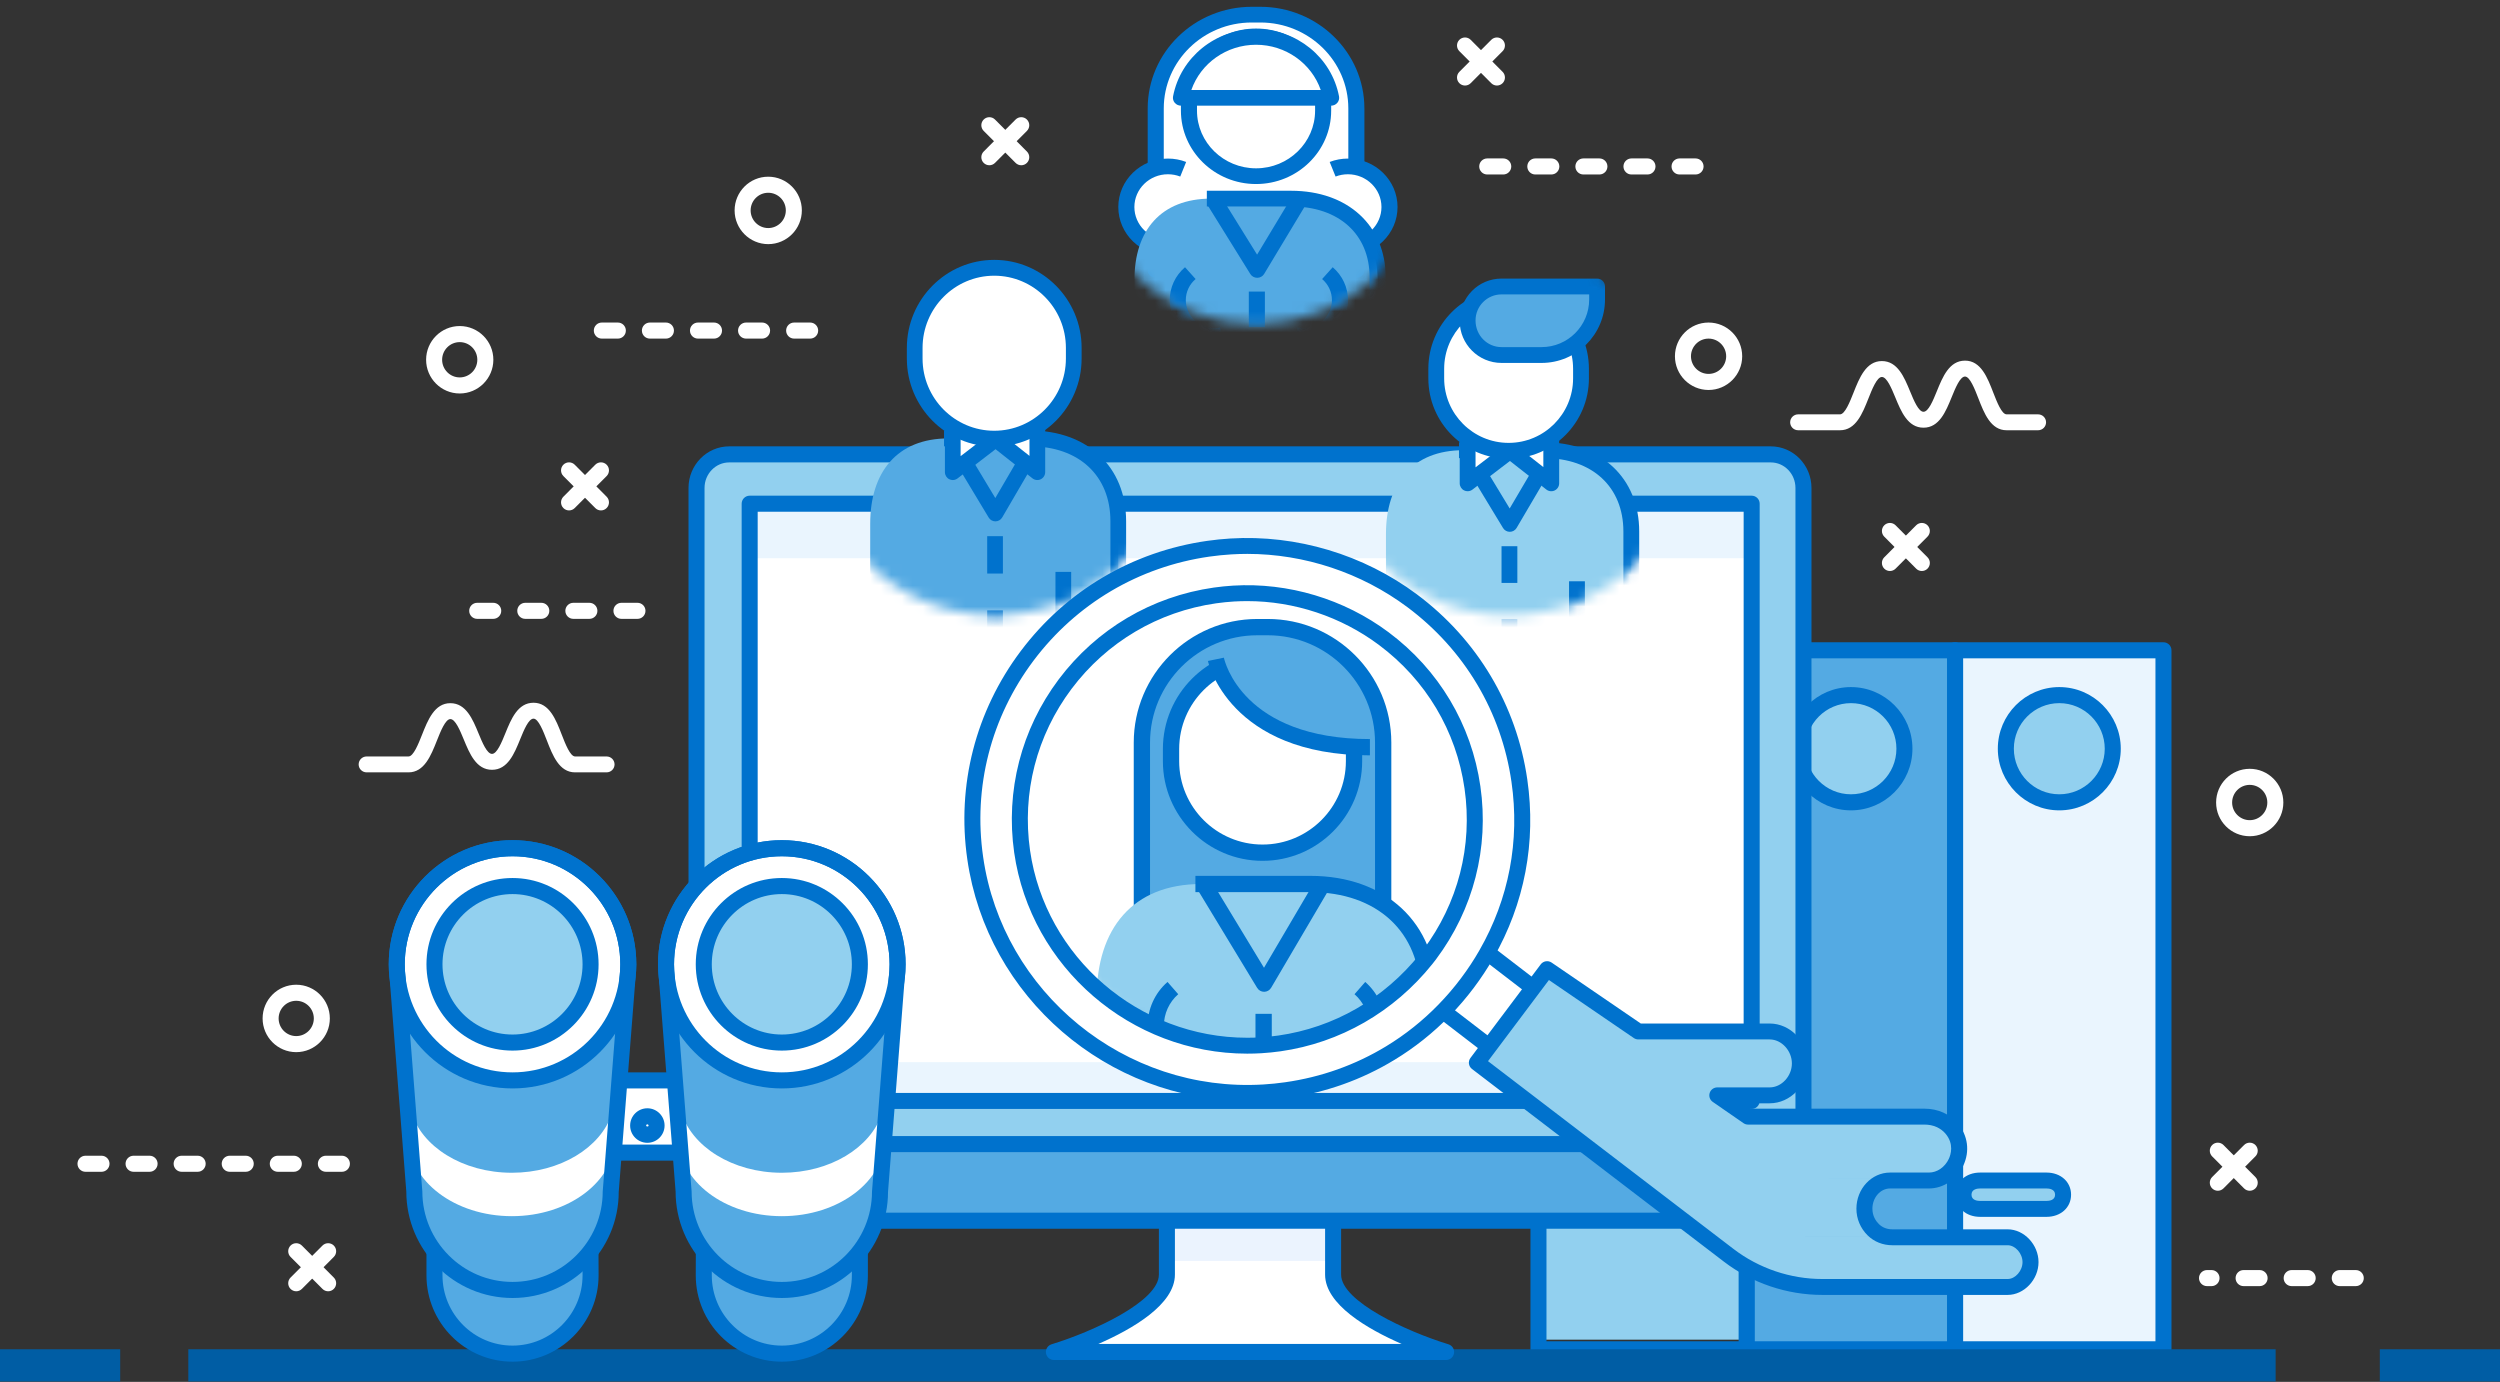 <?xml version="1.0" encoding="UTF-8"?>
<svg width="237px" height="131px" viewBox="0 0 237 131" version="1.1" xmlns="http://www.w3.org/2000/svg" xmlns:xlink="http://www.w3.org/1999/xlink">
    <rect x="0" y="0" width="237" height="131" fill="#333333" stroke="none"/>
    <!-- Generator: Sketch 49.2 (51160) - http://www.bohemiancoding.com/sketch -->
    <title>icon</title>
    <desc>Created with Sketch.</desc>
    <defs>
        <path d="M6.358,6.419 C-2.11,14.885 -2.11,28.612 6.358,37.08 C14.824,45.547 28.552,45.547 37.019,37.08 C45.486,28.612 45.486,14.885 37.019,6.419 C32.786,2.185 27.238,0.068 21.688,0.068 C16.14,0.068 10.591,2.185 6.358,6.419 Z" id="path-1"></path>
        <path d="M6.358,6.419 C-2.11,14.885 -2.11,28.612 6.358,37.08 C14.824,45.547 28.552,45.547 37.019,37.08 C45.486,28.612 45.486,14.885 37.019,6.419 C32.786,2.185 27.238,0.068 21.688,0.068 C16.14,0.068 10.591,2.185 6.358,6.419 Z" id="path-3"></path>
        <path d="M6.358,6.419 C-2.11,14.885 -2.11,28.612 6.358,37.08 C14.824,45.547 28.552,45.547 37.019,37.08 C45.486,28.612 45.486,14.885 37.019,6.419 C32.786,2.185 27.238,0.068 21.688,0.068 C16.14,0.068 10.591,2.185 6.358,6.419 Z" id="path-5"></path>
        <path d="M6.358,6.419 C-2.11,14.885 -2.11,28.612 6.358,37.08 C14.824,45.547 28.552,45.547 37.019,37.08 C45.486,28.612 45.486,14.885 37.019,6.419 C32.786,2.185 27.238,0.068 21.688,0.068 C16.14,0.068 10.591,2.185 6.358,6.419 Z" id="path-7"></path>
        <path d="M6.358,6.419 C-2.11,14.885 -2.11,28.612 6.358,37.08 C14.824,45.547 28.552,45.547 37.019,37.08 C45.486,28.612 45.486,14.885 37.019,6.419 C32.786,2.185 27.238,0.068 21.688,0.068 C16.14,0.068 10.591,2.185 6.358,6.419 Z" id="path-9"></path>
        <path d="M6.358,6.419 C-2.11,14.885 -2.11,28.612 6.358,37.08 C14.824,45.547 28.552,45.547 37.019,37.08 C45.486,28.612 45.486,14.885 37.019,6.419 C32.786,2.185 27.238,0.068 21.688,0.068 C16.14,0.068 10.591,2.185 6.358,6.419 Z" id="path-11"></path>
        <path d="M4.834,5.229 C-1.375,11.292 -1.375,21.122 4.832,27.187 C11.041,33.25 21.106,33.25 27.314,27.187 C33.522,21.122 33.522,11.292 27.314,5.229 C24.21,2.197 20.142,0.681 16.074,0.681 C12.005,0.681 7.937,2.197 4.834,5.229 Z" id="path-13"></path>
        <path d="M4.834,5.229 C-1.375,11.292 -1.375,21.122 4.832,27.187 C11.041,33.25 21.106,33.25 27.314,27.187 C33.522,21.122 33.522,11.292 27.314,5.229 C24.21,2.197 20.142,0.681 16.074,0.681 C12.005,0.681 7.937,2.197 4.834,5.229 Z" id="path-15"></path>
        <path d="M4.834,5.229 C-1.375,11.292 -1.375,21.122 4.832,27.187 C11.041,33.25 21.106,33.25 27.314,27.187 C33.522,21.122 33.522,11.292 27.314,5.229 C24.21,2.197 20.142,0.681 16.074,0.681 C12.005,0.681 7.937,2.197 4.834,5.229" id="path-17"></path>
        <path d="M4.834,5.229 C-1.375,11.292 -1.375,21.122 4.832,27.187 C11.041,33.25 21.106,33.25 27.314,27.187 C33.522,21.122 33.522,11.292 27.314,5.229 C24.21,2.197 20.142,0.681 16.074,0.681 C12.005,0.681 7.937,2.197 4.834,5.229" id="path-19"></path>
        <path d="M4.834,5.229 C-1.375,11.292 -1.375,21.122 4.832,27.187 C11.041,33.25 21.106,33.25 27.314,27.187 C33.522,21.122 33.522,11.292 27.314,5.229 C24.21,2.197 20.142,0.681 16.074,0.681 C12.005,0.681 7.937,2.197 4.834,5.229" id="path-21"></path>
        <path d="M4.834,5.229 C-1.375,11.292 -1.375,21.122 4.832,27.187 C11.041,33.25 21.106,33.25 27.314,27.187 C33.522,21.122 33.522,11.292 27.314,5.229 C24.21,2.197 20.142,0.681 16.074,0.681 C12.005,0.681 7.937,2.197 4.834,5.229" id="path-23"></path>
        <path d="M4.834,5.229 C-1.375,11.292 -1.375,21.122 4.832,27.187 C11.041,33.25 21.106,33.25 27.314,27.187 C33.522,21.122 33.522,11.292 27.314,5.229 C24.21,2.197 20.142,0.681 16.074,0.681 C12.005,0.681 7.937,2.197 4.834,5.229 Z" id="path-25"></path>
        <path d="M4.834,5.229 C-1.375,11.292 -1.375,21.122 4.832,27.187 C11.041,33.25 21.106,33.25 27.314,27.187 C33.522,21.122 33.522,11.292 27.314,5.229 C24.21,2.197 20.142,0.681 16.074,0.681 C12.005,0.681 7.937,2.197 4.834,5.229 Z" id="path-27"></path>
        <path d="M4.834,5.229 C-1.375,11.292 -1.375,21.122 4.832,27.187 C11.041,33.25 21.106,33.25 27.314,27.187 C33.522,21.122 33.522,11.292 27.314,5.229 C24.21,2.197 20.142,0.681 16.074,0.681 C12.005,0.681 7.937,2.197 4.834,5.229 Z" id="path-29"></path>
        <path d="M4.834,5.229 C-1.375,11.292 -1.375,21.122 4.832,27.187 C11.041,33.25 21.106,33.25 27.314,27.187 C33.522,21.122 33.522,11.292 27.314,5.229 C24.21,2.197 20.142,0.681 16.074,0.681 C12.005,0.681 7.937,2.197 4.834,5.229 Z" id="path-31"></path>
        <path d="M5.11,5.795 C-1.595,12.55 -1.597,23.5 5.11,30.253 C11.817,37.008 22.689,37.008 29.396,30.253 C36.102,23.5 36.102,12.55 29.396,5.795 C26.043,2.418 21.648,0.729 17.253,0.729 C12.858,0.729 8.463,2.418 5.11,5.795 Z" id="path-33"></path>
        <path d="M5.11,5.795 C-1.595,12.55 -1.597,23.5 5.11,30.253 C11.817,37.008 22.689,37.008 29.396,30.253 C36.102,23.5 36.102,12.55 29.396,5.795 C26.043,2.418 21.648,0.729 17.253,0.729 C12.858,0.729 8.463,2.418 5.11,5.795 Z" id="path-35"></path>
        <path d="M5.11,5.795 C-1.595,12.55 -1.597,23.5 5.11,30.253 C11.817,37.008 22.689,37.008 29.396,30.253 C36.102,23.5 36.102,12.55 29.396,5.795 C26.043,2.418 21.648,0.729 17.253,0.729 C12.858,0.729 8.463,2.418 5.11,5.795 Z" id="path-37"></path>
        <path d="M5.11,5.795 C-1.595,12.55 -1.597,23.5 5.11,30.253 C11.817,37.008 22.689,37.008 29.396,30.253 C36.102,23.5 36.102,12.55 29.396,5.795 C26.043,2.418 21.648,0.729 17.253,0.729 C12.858,0.729 8.463,2.418 5.11,5.795 Z" id="path-39"></path>
        <path d="M5.788,5.795 C-0.965,12.55 -0.966,23.5 5.788,30.253 C12.543,37.008 23.493,37.008 30.247,30.253 C37.002,23.5 37.002,12.55 30.247,5.795 C26.87,2.418 22.444,0.729 18.018,0.729 C13.591,0.729 9.165,2.418 5.788,5.795 Z" id="path-41"></path>
        <path d="M5.788,5.795 C-0.965,12.55 -0.966,23.5 5.788,30.253 C12.543,37.008 23.493,37.008 30.247,30.253 C37.002,23.5 37.002,12.55 30.247,5.795 C26.87,2.418 22.444,0.729 18.018,0.729 C13.591,0.729 9.165,2.418 5.788,5.795 Z" id="path-43"></path>
        <path d="M5.788,5.795 C-0.965,12.55 -0.966,23.5 5.788,30.253 C12.543,37.008 23.493,37.008 30.247,30.253 C37.002,23.5 37.002,12.55 30.247,5.795 C26.87,2.418 22.444,0.729 18.018,0.729 C13.591,0.729 9.165,2.418 5.788,5.795 Z" id="path-45"></path>
        <path d="M5.788,5.795 C-0.965,12.55 -0.966,23.5 5.788,30.253 C12.543,37.008 23.493,37.008 30.247,30.253 C37.002,23.5 37.002,12.55 30.247,5.795 C26.87,2.418 22.444,0.729 18.018,0.729 C13.591,0.729 9.165,2.418 5.788,5.795 Z" id="path-47"></path>
    </defs>
    <g id="Dashboard" stroke="none" stroke-width="1" fill="none" fill-rule="evenodd">
        <g id="Education" transform="translate(-1422, -162)">
            <g transform="translate(240, 140)" id="Body">
                <g>
                    <g id="Head">
                        <g id="icon" transform="translate(1182, 21)">
                            <polygon id="Fill-1" fill="#92D0EF" points="146 128 166 128 166 62 146 62"></polygon>
                            <g id="Group-72" transform="translate(0, 4)">
                                <path d="M146.606,124.151 L164.837,124.151 L164.837,59.41 L146.606,59.41 L146.606,124.151 Z M165.596,125.675 L145.846,125.675 C145.426,125.675 145.087,125.333 145.087,124.913 L145.087,58.648 C145.087,58.228 145.426,57.887 145.846,57.887 L165.596,57.887 C166.016,57.887 166.356,58.228 166.356,58.648 L166.356,124.913 C166.356,125.333 166.016,125.675 165.596,125.675 Z" id="Fill-2" fill="#0072CD"></path>
                                <path d="M160.789,67.979 C160.789,70.785 158.52,73.06 155.721,73.06 C152.923,73.06 150.653,70.785 150.653,67.979 C150.653,65.172 152.923,62.897 155.721,62.897 C158.52,62.897 160.789,65.172 160.789,67.979" id="Fill-4" fill="#54AAE3"></path>
                                <path d="M155.721,63.658 C153.345,63.658 151.413,65.596 151.413,67.979 C151.413,70.36 153.345,72.299 155.721,72.299 C158.097,72.299 160.03,70.36 160.03,67.979 C160.03,65.596 158.097,63.658 155.721,63.658 M155.721,73.822 C152.508,73.822 149.893,71.2 149.893,67.979 C149.893,64.756 152.508,62.135 155.721,62.135 C158.934,62.135 161.549,64.756 161.549,67.979 C161.549,71.2 158.934,73.822 155.721,73.822" id="Fill-5" fill="#0072CD"></path>
                                <polygon id="Fill-6" fill="#54AAE3" points="165.596 124.913 185.346 124.913 185.346 58.648 165.596 58.648"></polygon>
                                <path d="M166.356,124.151 L184.587,124.151 L184.587,59.41 L166.356,59.41 L166.356,124.151 Z M185.346,125.675 L165.596,125.675 C165.176,125.675 164.837,125.333 164.837,124.913 L164.837,58.648 C164.837,58.228 165.176,57.887 165.596,57.887 L185.346,57.887 C185.766,57.887 186.106,58.228 186.106,58.648 L186.106,124.913 C186.106,125.333 185.766,125.675 185.346,125.675 Z" id="Fill-7" fill="#0072CD"></path>
                                <path d="M180.539,67.979 C180.539,70.785 178.27,73.06 175.471,73.06 C172.673,73.06 170.403,70.785 170.403,67.979 C170.403,65.172 172.673,62.897 175.471,62.897 C178.27,62.897 180.539,65.172 180.539,67.979" id="Fill-8" fill="#92D0EF"></path>
                                <path d="M175.471,63.658 C173.095,63.658 171.163,65.596 171.163,67.979 C171.163,70.36 173.095,72.299 175.471,72.299 C177.847,72.299 179.78,70.36 179.78,67.979 C179.78,65.596 177.847,63.658 175.471,63.658 M175.471,73.822 C172.258,73.822 169.643,71.2 169.643,67.979 C169.643,64.756 172.258,62.135 175.471,62.135 C178.684,62.135 181.299,64.756 181.299,67.979 C181.299,71.2 178.684,73.822 175.471,73.822" id="Fill-9" fill="#0072CD"></path>
                                <polygon id="Fill-10" fill="#EAF5FE" points="185.346 124.913 205.096 124.913 205.096 58.648 185.346 58.648"></polygon>
                                <path d="M186.106,124.151 L204.337,124.151 L204.337,59.41 L186.106,59.41 L186.106,124.151 Z M205.096,125.675 L185.346,125.675 C184.926,125.675 184.587,125.333 184.587,124.913 L184.587,58.648 C184.587,58.228 184.926,57.887 185.346,57.887 L205.096,57.887 C205.516,57.887 205.856,58.228 205.856,58.648 L205.856,124.913 C205.856,125.333 205.516,125.675 205.096,125.675 Z" id="Fill-11" fill="#0072CD"></path>
                                <path d="M200.289,67.979 C200.289,70.785 198.02,73.06 195.221,73.06 C192.423,73.06 190.153,70.785 190.153,67.979 C190.153,65.172 192.423,62.897 195.221,62.897 C198.02,62.897 200.289,65.172 200.289,67.979" id="Fill-12" fill="#92D0EF"></path>
                                <path d="M195.221,63.658 C192.845,63.658 190.913,65.596 190.913,67.979 C190.913,70.36 192.845,72.299 195.221,72.299 C197.597,72.299 199.53,70.36 199.53,67.979 C199.53,65.596 197.597,63.658 195.221,63.658 M195.221,73.822 C192.008,73.822 189.393,71.2 189.393,67.979 C189.393,64.756 192.008,62.135 195.221,62.135 C198.434,62.135 201.049,64.756 201.049,67.979 C201.049,71.2 198.434,73.822 195.221,73.822" id="Fill-13" fill="#0072CD"></path>
                                <polygon id="Fill-14" fill="#005DA4" points="0 127.96 11.394 127.96 11.394 124.913 0 124.913"></polygon>
                                <polygon id="Fill-15" fill="#005DA4" points="225.606 127.96 237 127.96 237 124.913 225.606 124.913"></polygon>
                                <polygon id="Fill-16" fill="#005DA4" points="17.851 127.96 215.731 127.96 215.731 124.913 17.851 124.913"></polygon>
                                <path d="M161.972,29.1 C161.052,29.1 160.304,29.85 160.304,30.773 C160.304,31.695 161.052,32.446 161.972,32.446 C162.892,32.446 163.641,31.695 163.641,30.773 C163.641,29.85 162.892,29.1 161.972,29.1 M161.972,33.97 C160.214,33.97 158.784,32.535 158.784,30.773 C158.784,29.01 160.214,27.577 161.972,27.577 C163.729,27.577 165.16,29.01 165.16,30.773 C165.16,32.535 163.729,33.97 161.972,33.97" id="Fill-17" fill="#FFFFFF"></path>
                                <path d="M213.274,71.406 C212.354,71.406 211.606,72.156 211.606,73.079 C211.606,74.001 212.354,74.752 213.274,74.752 C214.194,74.752 214.942,74.001 214.942,73.079 C214.942,72.156 214.194,71.406 213.274,71.406 M213.274,76.275 C211.516,76.275 210.087,74.841 210.087,73.079 C210.087,71.316 211.516,69.883 213.274,69.883 C215.032,69.883 216.461,71.316 216.461,73.079 C216.461,74.841 215.032,76.275 213.274,76.275" id="Fill-18" fill="#FFFFFF"></path>
                                <path d="M28.082,91.875 C27.162,91.875 26.414,92.625 26.414,93.548 C26.414,94.47 27.162,95.221 28.082,95.221 C29.002,95.221 29.75,94.47 29.75,93.548 C29.75,92.625 29.002,91.875 28.082,91.875 M28.082,96.744 C26.324,96.744 24.895,95.31 24.895,93.548 C24.895,91.785 26.324,90.352 28.082,90.352 C29.839,90.352 31.269,91.785 31.269,93.548 C31.269,95.31 29.839,96.744 28.082,96.744" id="Fill-19" fill="#FFFFFF"></path>
                                <path d="M72.828,15.274 C71.908,15.274 71.16,16.024 71.16,16.947 C71.16,17.869 71.908,18.62 72.828,18.62 C73.748,18.62 74.496,17.869 74.496,16.947 C74.496,16.024 73.748,15.274 72.828,15.274 M72.828,20.144 C71.071,20.144 69.641,18.709 69.641,16.947 C69.641,15.184 71.071,13.751 72.828,13.751 C74.585,13.751 76.015,15.184 76.015,16.947 C76.015,18.709 74.585,20.144 72.828,20.144" id="Fill-20" fill="#FFFFFF"></path>
                                <path d="M43.582,29.433 C42.662,29.433 41.914,30.183 41.914,31.105 C41.914,32.028 42.662,32.779 43.582,32.779 C44.502,32.779 45.25,32.028 45.25,31.105 C45.25,30.183 44.502,29.433 43.582,29.433 M43.582,34.302 C41.825,34.302 40.395,32.868 40.395,31.105 C40.395,29.343 41.825,27.909 43.582,27.909 C45.34,27.909 46.77,29.343 46.77,31.105 C46.77,32.868 45.34,34.302 43.582,34.302" id="Fill-21" fill="#FFFFFF"></path>
                                <path d="M9.623,108.086 L8.104,108.086 C7.685,108.086 7.345,107.744 7.345,107.324 C7.345,106.904 7.685,106.562 8.104,106.562 L9.623,106.562 C10.043,106.562 10.383,106.904 10.383,107.324 C10.383,107.744 10.043,108.086 9.623,108.086 M14.181,108.086 L12.662,108.086 C12.243,108.086 11.902,107.744 11.902,107.324 C11.902,106.904 12.243,106.562 12.662,106.562 L14.181,106.562 C14.6,106.562 14.941,106.904 14.941,107.324 C14.941,107.744 14.6,108.086 14.181,108.086 M18.739,108.086 L17.22,108.086 C16.8,108.086 16.46,107.744 16.46,107.324 C16.46,106.904 16.8,106.562 17.22,106.562 L18.739,106.562 C19.158,106.562 19.498,106.904 19.498,107.324 C19.498,107.744 19.158,108.086 18.739,108.086 M23.297,108.086 L21.777,108.086 C21.358,108.086 21.018,107.744 21.018,107.324 C21.018,106.904 21.358,106.562 21.777,106.562 L23.297,106.562 C23.716,106.562 24.056,106.904 24.056,107.324 C24.056,107.744 23.716,108.086 23.297,108.086 M27.854,108.086 L26.335,108.086 C25.916,108.086 25.575,107.744 25.575,107.324 C25.575,106.904 25.916,106.562 26.335,106.562 L27.854,106.562 C28.274,106.562 28.614,106.904 28.614,107.324 C28.614,107.744 28.274,108.086 27.854,108.086 M32.412,108.086 L30.893,108.086 C30.473,108.086 30.133,107.744 30.133,107.324 C30.133,106.904 30.473,106.562 30.893,106.562 L32.412,106.562 C32.832,106.562 33.172,106.904 33.172,107.324 C33.172,107.744 32.832,108.086 32.412,108.086" id="Fill-22" fill="#FFFFFF"></path>
                                <path d="M46.759,55.668 L45.239,55.668 C44.819,55.668 44.48,55.327 44.48,54.907 C44.48,54.486 44.819,54.145 45.239,54.145 L46.759,54.145 C47.179,54.145 47.518,54.486 47.518,54.907 C47.518,55.327 47.179,55.668 46.759,55.668 M51.316,55.668 L49.797,55.668 C49.377,55.668 49.037,55.327 49.037,54.907 C49.037,54.486 49.377,54.145 49.797,54.145 L51.316,54.145 C51.736,54.145 52.076,54.486 52.076,54.907 C52.076,55.327 51.736,55.668 51.316,55.668 M55.874,55.668 L54.355,55.668 C53.935,55.668 53.595,55.327 53.595,54.907 C53.595,54.486 53.935,54.145 54.355,54.145 L55.874,54.145 C56.294,54.145 56.634,54.486 56.634,54.907 C56.634,55.327 56.294,55.668 55.874,55.668 M60.432,55.668 L58.912,55.668 C58.492,55.668 58.153,55.327 58.153,54.907 C58.153,54.486 58.492,54.145 58.912,54.145 L60.432,54.145 C60.852,54.145 61.191,54.486 61.191,54.907 C61.191,55.327 60.852,55.668 60.432,55.668" id="Fill-23" fill="#FFFFFF"></path>
                                <path d="M58.573,29.1 L57.053,29.1 C56.633,29.1 56.294,28.759 56.294,28.339 C56.294,27.918 56.633,27.577 57.053,27.577 L58.573,27.577 C58.993,27.577 59.332,27.918 59.332,28.339 C59.332,28.759 58.993,29.1 58.573,29.1 M63.13,29.1 L61.611,29.1 C61.191,29.1 60.852,28.759 60.852,28.339 C60.852,27.918 61.191,27.577 61.611,27.577 L63.13,27.577 C63.55,27.577 63.89,27.918 63.89,28.339 C63.89,28.759 63.55,29.1 63.13,29.1 M67.688,29.1 L66.169,29.1 C65.749,29.1 65.409,28.759 65.409,28.339 C65.409,27.918 65.749,27.577 66.169,27.577 L67.688,27.577 C68.108,27.577 68.448,27.918 68.448,28.339 C68.448,28.759 68.108,29.1 67.688,29.1 M72.246,29.1 L70.727,29.1 C70.307,29.1 69.967,28.759 69.967,28.339 C69.967,27.918 70.307,27.577 70.727,27.577 L72.246,27.577 C72.666,27.577 73.005,27.918 73.005,28.339 C73.005,28.759 72.666,29.1 72.246,29.1 M76.803,29.1 L75.284,29.1 C74.864,29.1 74.525,28.759 74.525,28.339 C74.525,27.918 74.864,27.577 75.284,27.577 L76.803,27.577 C77.224,27.577 77.563,27.918 77.563,28.339 C77.563,28.759 77.224,29.1 76.803,29.1" id="Fill-24" fill="#FFFFFF"></path>
                                <path d="M142.509,13.542 L140.989,13.542 C140.569,13.542 140.23,13.201 140.23,12.78 C140.23,12.36 140.569,12.019 140.989,12.019 L142.509,12.019 C142.929,12.019 143.268,12.36 143.268,12.78 C143.268,13.201 142.929,13.542 142.509,13.542 M147.066,13.542 L145.547,13.542 C145.127,13.542 144.788,13.201 144.788,12.78 C144.788,12.36 145.127,12.019 145.547,12.019 L147.066,12.019 C147.486,12.019 147.826,12.36 147.826,12.78 C147.826,13.201 147.486,13.542 147.066,13.542 M151.624,13.542 L150.105,13.542 C149.685,13.542 149.345,13.201 149.345,12.78 C149.345,12.36 149.685,12.019 150.105,12.019 L151.624,12.019 C152.044,12.019 152.384,12.36 152.384,12.78 C152.384,13.201 152.044,13.542 151.624,13.542 M156.182,13.542 L154.663,13.542 C154.242,13.542 153.903,13.201 153.903,12.78 C153.903,12.36 154.242,12.019 154.663,12.019 L156.182,12.019 C156.602,12.019 156.941,12.36 156.941,12.78 C156.941,13.201 156.602,13.542 156.182,13.542 M160.739,13.542 L159.22,13.542 C158.8,13.542 158.461,13.201 158.461,12.78 C158.461,12.36 158.8,12.019 159.22,12.019 L160.739,12.019 C161.16,12.019 161.499,12.36 161.499,12.78 C161.499,13.201 161.16,13.542 160.739,13.542" id="Fill-25" fill="#FFFFFF"></path>
                                <path d="M209.654,118.925 L209.224,118.925 C208.805,118.925 208.464,118.584 208.464,118.164 C208.464,117.743 208.805,117.402 209.224,117.402 L209.654,117.402 C210.074,117.402 210.413,117.743 210.413,118.164 C210.413,118.584 210.074,118.925 209.654,118.925 M214.212,118.925 L212.692,118.925 C212.272,118.925 211.933,118.584 211.933,118.164 C211.933,117.743 212.272,117.402 212.692,117.402 L214.212,117.402 C214.632,117.402 214.971,117.743 214.971,118.164 C214.971,118.584 214.632,118.925 214.212,118.925 M218.769,118.925 L217.25,118.925 C216.83,118.925 216.49,118.584 216.49,118.164 C216.49,117.743 216.83,117.402 217.25,117.402 L218.769,117.402 C219.189,117.402 219.529,117.743 219.529,118.164 C219.529,118.584 219.189,118.925 218.769,118.925 M223.327,118.925 L221.808,118.925 C221.388,118.925 221.048,118.584 221.048,118.164 C221.048,117.743 221.388,117.402 221.808,117.402 L223.327,117.402 C223.747,117.402 224.087,117.743 224.087,118.164 C224.087,118.584 223.747,118.925 223.327,118.925" id="Fill-26" fill="#FFFFFF"></path>
                                <path d="M31.108,119.413 C30.913,119.413 30.719,119.338 30.571,119.189 L27.545,116.156 C27.248,115.859 27.248,115.376 27.545,115.079 C27.841,114.782 28.322,114.782 28.619,115.079 L31.645,118.112 C31.942,118.409 31.942,118.892 31.645,119.189 C31.497,119.338 31.302,119.413 31.108,119.413" id="Fill-27" fill="#FFFFFF"></path>
                                <path d="M28.082,119.413 C27.888,119.413 27.693,119.338 27.545,119.189 C27.248,118.892 27.248,118.409 27.545,118.112 L30.57,115.079 C30.868,114.782 31.348,114.782 31.645,115.079 C31.942,115.376 31.942,115.859 31.645,116.156 L28.619,119.189 C28.471,119.338 28.276,119.413 28.082,119.413" id="Fill-28" fill="#FFFFFF"></path>
                                <path d="M96.815,12.666 C96.621,12.666 96.426,12.591 96.278,12.442 L93.253,9.41 C92.956,9.112 92.956,8.63 93.253,8.333 C93.55,8.035 94.031,8.035 94.328,8.333 L97.352,11.365 C97.649,11.663 97.649,12.145 97.352,12.442 C97.204,12.591 97.01,12.666 96.815,12.666" id="Fill-29" fill="#FFFFFF"></path>
                                <path d="M93.79,12.666 C93.596,12.666 93.401,12.591 93.253,12.442 C92.956,12.145 92.956,11.663 93.253,11.365 L96.278,8.333 C96.575,8.035 97.056,8.035 97.352,8.333 C97.649,8.63 97.649,9.112 97.352,9.41 L94.327,12.442 C94.179,12.591 93.985,12.666 93.79,12.666" id="Fill-30" fill="#FFFFFF"></path>
                                <path d="M141.909,5.109 C141.715,5.109 141.52,5.035 141.372,4.886 L138.347,1.852 C138.05,1.555 138.05,1.072 138.347,0.775 C138.644,0.478 139.125,0.478 139.422,0.775 L142.446,3.809 C142.743,4.107 142.743,4.589 142.446,4.886 C142.298,5.035 142.104,5.109 141.909,5.109" id="Fill-31" fill="#FFFFFF"></path>
                                <path d="M138.884,5.109 C138.69,5.109 138.495,5.035 138.347,4.886 C138.05,4.589 138.05,4.107 138.347,3.809 L141.372,0.775 C141.669,0.478 142.15,0.478 142.446,0.775 C142.743,1.072 142.743,1.555 142.446,1.852 L139.421,4.886 C139.273,5.035 139.079,5.109 138.884,5.109" id="Fill-32" fill="#FFFFFF"></path>
                                <path d="M182.19,51.131 C181.995,51.131 181.801,51.057 181.653,50.908 L178.628,47.875 C178.331,47.577 178.331,47.095 178.628,46.798 C178.924,46.5 179.405,46.5 179.702,46.798 L182.727,49.831 C183.024,50.129 183.024,50.61 182.727,50.908 C182.579,51.057 182.384,51.131 182.19,51.131" id="Fill-33" fill="#FFFFFF"></path>
                                <path d="M179.165,51.131 C178.97,51.131 178.776,51.057 178.628,50.908 C178.331,50.61 178.331,50.129 178.628,49.831 L181.652,46.798 C181.949,46.5 182.43,46.5 182.726,46.798 C183.023,47.095 183.023,47.577 182.726,47.875 L179.702,50.908 C179.554,51.057 179.359,51.131 179.165,51.131" id="Fill-34" fill="#FFFFFF"></path>
                                <path d="M213.274,109.883 C213.079,109.883 212.885,109.808 212.737,109.66 L209.711,106.626 C209.415,106.328 209.415,105.846 209.711,105.549 C210.008,105.251 210.489,105.251 210.786,105.549 L213.811,108.583 C214.108,108.88 214.108,109.363 213.811,109.66 C213.663,109.808 213.468,109.883 213.274,109.883" id="Fill-35" fill="#FFFFFF"></path>
                                <path d="M210.249,109.883 C210.054,109.883 209.86,109.808 209.712,109.66 C209.415,109.363 209.415,108.88 209.712,108.583 L212.737,105.549 C213.034,105.251 213.514,105.251 213.811,105.549 C214.108,105.846 214.108,106.328 213.811,106.626 L210.786,109.66 C210.638,109.808 210.443,109.883 210.249,109.883" id="Fill-36" fill="#FFFFFF"></path>
                                <path d="M56.971,45.388 C56.777,45.388 56.582,45.313 56.434,45.164 L53.409,42.131 C53.112,41.834 53.112,41.351 53.409,41.054 C53.706,40.757 54.186,40.757 54.483,41.054 L57.508,44.087 C57.805,44.385 57.805,44.867 57.508,45.164 C57.36,45.313 57.166,45.388 56.971,45.388" id="Fill-37" fill="#FFFFFF"></path>
                                <path d="M53.946,45.388 C53.752,45.388 53.557,45.313 53.409,45.164 C53.112,44.867 53.112,44.385 53.409,44.087 L56.434,41.054 C56.731,40.757 57.212,40.757 57.508,41.054 C57.805,41.351 57.805,41.834 57.508,42.131 L54.483,45.164 C54.335,45.313 54.14,45.388 53.946,45.388" id="Fill-38" fill="#FFFFFF"></path>
                                <path d="M126.378,117.833 L126.378,107.904 L118.5,107.904 L110.622,107.904 L110.622,117.833 C110.622,121.886 99.909,125.167 99.909,125.167 L118.5,125.167 L137.091,125.167 C137.091,125.167 126.378,121.886 126.378,117.833" id="Fill-39" fill="#FFFFFF"></path>
                                <polygon id="Fill-40" fill="#EBF3FE" points="110.622 116.535 126.378 116.535 126.378 108.952 110.622 108.952"></polygon>
                                <path d="M104.123,124.405 L132.877,124.405 C129.623,122.984 125.619,120.659 125.619,117.833 L125.619,108.666 L111.382,108.666 L111.382,117.833 C111.382,120.659 107.376,122.984 104.123,124.405 M137.09,125.928 L99.909,125.928 C99.533,125.928 99.214,125.653 99.158,125.279 C99.103,124.906 99.328,124.549 99.688,124.439 C103.622,123.233 109.863,120.373 109.863,117.833 L109.863,107.904 C109.863,107.484 110.202,107.143 110.622,107.143 L126.378,107.143 C126.798,107.143 127.138,107.484 127.138,107.904 L127.138,117.833 C127.138,120.373 133.379,123.233 137.312,124.439 C137.672,124.549 137.898,124.906 137.842,125.279 C137.786,125.653 137.466,125.928 137.09,125.928" id="Fill-41" fill="#0072CD"></path>
                                <path d="M167.869,40.075 L69.131,40.075 C67.419,40.075 66.031,41.5 66.031,43.257 L66.031,106.082 L170.969,106.082 L170.969,43.257 C170.969,41.5 169.581,40.075 167.869,40.075" id="Fill-42" fill="#92D0EF"></path>
                                <path d="M66.79,105.32 L170.209,105.32 L170.209,43.257 C170.209,41.922 169.16,40.837 167.869,40.837 L69.131,40.837 C67.84,40.837 66.79,41.922 66.79,43.257 L66.79,105.32 Z M170.969,106.844 L66.031,106.844 C65.611,106.844 65.271,106.502 65.271,106.082 L65.271,43.257 C65.271,41.082 67.002,39.314 69.131,39.314 L167.869,39.314 C169.997,39.314 171.728,41.082 171.728,43.257 L171.728,106.082 C171.728,106.502 171.389,106.844 170.969,106.844 Z" id="Fill-43" fill="#0072CD"></path>
                                <polygon id="Fill-44" fill="#FFFFFF" points="71.069 101.368 166.057 101.368 166.057 44.752 71.069 44.752"></polygon>
                                <path d="M66.031,105.462 L66.031,109.54 C66.031,111.296 67.419,112.72 69.131,112.72 L167.869,112.72 C169.581,112.72 170.969,111.296 170.969,109.54 L170.969,105.462 L66.031,105.462 Z" id="Fill-45" fill="#54AAE3"></path>
                                <path d="M66.79,106.223 L66.79,109.54 C66.79,110.873 67.84,111.959 69.131,111.959 L167.869,111.959 C169.16,111.959 170.209,110.873 170.209,109.54 L170.209,106.223 L66.79,106.223 Z M167.869,113.482 L69.131,113.482 C67.002,113.482 65.271,111.713 65.271,109.54 L65.271,105.462 C65.271,105.041 65.611,104.7 66.031,104.7 L170.969,104.7 C171.389,104.7 171.728,105.041 171.728,105.462 L171.728,109.54 C171.728,111.713 169.997,113.482 167.869,113.482 Z" id="Fill-46" fill="#0072CD"></path>
                                <polygon id="Fill-47" fill="#EAF5FE" points="71.07 49.92 166.078 49.92 166.078 44.752 71.07 44.752"></polygon>
                                <polygon id="Fill-48" fill="#EAF5FE" points="71.07 101.368 166.078 101.368 166.078 97.693 71.07 97.693"></polygon>
                                <path d="M71.828,100.607 L165.298,100.607 L165.298,45.514 L71.828,45.514 L71.828,100.607 Z M166.057,102.13 L71.069,102.13 C70.65,102.13 70.309,101.789 70.309,101.368 L70.309,44.752 C70.309,44.332 70.65,43.991 71.069,43.991 L166.057,43.991 C166.477,43.991 166.817,44.332 166.817,44.752 L166.817,101.368 C166.817,101.789 166.477,102.13 166.057,102.13 Z" id="Fill-49" fill="#0072CD"></path>
                                <polygon id="Fill-50" fill="#FFFFFF" points="56.971 106.633 66.087 106.633 66.087 99.778 56.971 99.778"></polygon>
                                <path d="M66.725,115.673 C66.721,117.066 66.718,117.842 66.718,117.906 C66.718,122.004 70.03,125.324 74.117,125.324 C78.203,125.324 81.516,122.004 81.516,117.906 L81.516,115.618 L66.725,115.673 Z" id="Fill-51" fill="#54AAE3"></path>
                                <path d="M85.092,88.417 C85.092,82.339 80.178,77.412 74.117,77.412 C68.054,77.412 63.141,82.339 63.141,88.417 L63.135,88.417 L63.144,88.563 C63.149,88.959 63.175,89.35 63.222,89.735 C63.222,89.735 64.807,109.872 64.807,109.954 C64.807,115.11 68.975,119.288 74.117,119.288 C79.258,119.288 83.426,115.11 83.426,109.954 C83.426,109.88 85,89.822 85,89.822 C85.058,89.361 85.092,88.893 85.092,88.417" id="Fill-52" fill="#54AAE3"></path>
                                <path d="M55.979,115.673 L41.188,115.618 L41.188,117.906 C41.188,122.004 44.502,125.324 48.588,125.324 C52.673,125.324 55.987,122.004 55.987,117.906 C55.987,117.842 55.983,117.066 55.979,115.673" id="Fill-53" fill="#54AAE3"></path>
                                <path d="M37.612,88.417 C37.612,82.339 42.526,77.412 48.588,77.412 C54.649,77.412 59.563,82.339 59.563,88.417 L59.569,88.417 L59.56,88.563 C59.554,88.959 59.528,89.35 59.482,89.735 C59.482,89.735 57.897,109.872 57.897,109.954 C57.897,115.11 53.729,119.288 48.588,119.288 C43.447,119.288 39.278,115.11 39.278,109.954 C39.278,109.88 37.704,89.822 37.704,89.822 C37.645,89.361 37.612,88.893 37.612,88.417" id="Fill-54" fill="#54AAE3"></path>
                                <path d="M74.117,126.086 C69.618,126.086 65.958,122.416 65.958,117.906 L65.965,115.67 L67.484,115.675 L67.478,117.906 C67.478,121.576 70.456,124.563 74.117,124.563 C77.777,124.563 80.756,121.576 80.756,117.906 L80.756,115.618 L82.275,115.618 L82.275,117.906 C82.275,122.416 78.615,126.086 74.117,126.086" id="Fill-55" fill="#0072CD"></path>
                                <path d="M83.9,102.584 L83.9,104.874 C83.9,108.971 79.518,112.293 74.117,112.293 C68.716,112.293 64.334,108.971 64.334,104.874 C64.334,104.807 64.339,103.745 64.343,102.354 L64.567,102.359 C65.526,105.687 69.44,108.177 74.117,108.177 C78.689,108.177 82.532,105.797 83.6,102.579 L83.9,102.584 Z" id="Fill-56" fill="#FFFFFF"></path>
                                <path d="M58.309,102.584 L58.309,104.874 C58.309,108.971 53.927,112.293 48.526,112.293 C43.125,112.293 38.743,108.971 38.743,104.874 C38.743,104.807 38.748,103.745 38.753,102.354 L38.977,102.359 C39.935,105.687 43.849,108.177 48.526,108.177 C53.098,108.177 56.941,105.797 58.009,102.579 L58.309,102.584 Z" id="Fill-57" fill="#FFFFFF"></path>
                                <path d="M85.092,88.417 C85.092,94.494 80.178,99.422 74.117,99.422 C68.054,99.422 63.141,94.494 63.141,88.417 C63.141,82.339 68.054,77.412 74.117,77.412 C80.178,77.412 85.092,82.339 85.092,88.417" id="Fill-58" fill="#FFFFFF"></path>
                                <path d="M74.117,95.613 C70.159,95.613 66.939,92.386 66.939,88.417 C66.939,84.449 70.159,81.22 74.117,81.22 C78.074,81.22 81.294,84.449 81.294,88.417 C81.294,92.386 78.074,95.613 74.117,95.613" id="Fill-59" fill="#92D0EF"></path>
                                <path d="M63.899,88.462 L63.903,88.512 C63.909,88.918 63.933,89.285 63.976,89.645 C65.566,109.842 65.566,109.915 65.566,109.954 C65.566,114.681 69.402,118.527 74.117,118.527 C78.831,118.527 82.666,114.681 82.666,109.954 C82.666,109.915 82.666,109.85 84.242,89.762 C84.303,89.277 84.332,88.838 84.332,88.417 C84.332,82.769 79.749,78.174 74.117,78.174 C68.483,78.174 63.9,82.769 63.9,88.417 C63.9,88.432 63.9,88.447 63.899,88.462 M74.117,120.05 C68.564,120.05 64.047,115.521 64.047,109.954 C64.029,109.687 63.003,96.647 62.464,89.795 C62.418,89.413 62.39,88.991 62.385,88.573 L62.377,88.467 C62.374,88.417 62.375,88.368 62.382,88.319 C62.434,81.876 67.679,76.65 74.117,76.65 C80.588,76.65 85.851,81.929 85.851,88.417 C85.851,88.902 85.818,89.407 85.753,89.918 C85.221,96.708 84.203,109.697 84.184,109.997 C84.185,115.521 79.669,120.05 74.117,120.05" id="Fill-60" fill="#0072CD"></path>
                                <path d="M48.587,126.086 C44.089,126.086 40.429,122.416 40.429,117.906 L40.429,115.618 L41.948,115.618 L41.948,117.906 C41.948,121.576 44.927,124.563 48.587,124.563 C52.249,124.563 55.227,121.576 55.227,117.906 L55.219,115.675 L56.738,115.67 L56.746,117.906 C56.746,122.416 53.086,126.086 48.587,126.086" id="Fill-61" fill="#0072CD"></path>
                                <path d="M37.612,88.417 C37.612,94.494 42.526,99.422 48.588,99.422 C54.649,99.422 59.563,94.494 59.563,88.417 C59.563,82.339 54.649,77.412 48.588,77.412 C42.526,77.412 37.612,82.339 37.612,88.417" id="Fill-62" fill="#FFFFFF"></path>
                                <path d="M48.588,95.613 C44.63,95.613 41.41,92.386 41.41,88.417 C41.41,84.449 44.63,81.22 48.588,81.22 C52.545,81.22 55.765,84.449 55.765,88.417 C55.765,92.386 52.545,95.613 48.588,95.613" id="Fill-63" fill="#92D0EF"></path>
                                <path d="M74.117,78.173 C68.483,78.173 63.901,82.768 63.901,88.417 C63.901,94.065 68.483,98.661 74.117,98.661 C79.749,98.661 84.332,94.065 84.332,88.417 C84.332,82.768 79.749,78.173 74.117,78.173 M74.117,100.184 C67.645,100.184 62.381,94.906 62.381,88.417 C62.381,81.929 67.645,76.65 74.117,76.65 C80.587,76.65 85.851,81.929 85.851,88.417 C85.851,94.906 80.587,100.184 74.117,100.184" id="Fill-64" fill="#0072CD"></path>
                                <path d="M74.117,81.759 C70.455,81.759 67.477,84.746 67.477,88.417 C67.477,92.088 70.455,95.074 74.117,95.074 C77.777,95.074 80.756,92.088 80.756,88.417 C80.756,84.746 77.777,81.759 74.117,81.759 M74.117,96.597 C69.617,96.597 65.958,92.928 65.958,88.417 C65.958,83.906 69.617,80.236 74.117,80.236 C78.615,80.236 82.275,83.906 82.275,88.417 C82.275,92.928 78.615,96.597 74.117,96.597" id="Fill-65" fill="#0072CD"></path>
                                <path d="M48.587,81.759 C44.927,81.759 41.948,84.746 41.948,88.417 C41.948,92.088 44.927,95.074 48.587,95.074 C52.249,95.074 55.227,92.088 55.227,88.417 C55.227,84.746 52.249,81.759 48.587,81.759 M48.587,96.597 C44.089,96.597 40.429,92.928 40.429,88.417 C40.429,83.906 44.089,80.236 48.587,80.236 C53.086,80.236 56.746,83.906 56.746,88.417 C56.746,92.928 53.086,96.597 48.587,96.597" id="Fill-66" fill="#0072CD"></path>
                                <path d="M48.588,78.173 C42.955,78.173 38.372,82.768 38.372,88.417 C38.372,94.065 42.955,98.661 48.588,98.661 C54.22,98.661 58.803,94.065 58.803,88.417 C58.803,82.768 54.22,78.173 48.588,78.173 M48.588,100.184 C42.117,100.184 36.853,94.906 36.853,88.417 C36.853,81.929 42.117,76.65 48.588,76.65 C55.059,76.65 60.322,81.929 60.322,88.417 C60.322,94.906 55.059,100.184 48.588,100.184" id="Fill-67" fill="#0072CD"></path>
                                <path d="M48.588,78.173 C42.955,78.173 38.372,82.768 38.372,88.417 C38.372,88.837 38.401,89.278 38.458,89.725 C40.038,109.85 40.038,109.915 40.038,109.955 C40.038,114.681 43.874,118.526 48.588,118.526 C53.302,118.526 57.137,114.681 57.137,109.955 C57.137,109.915 57.137,109.843 58.725,89.675 C58.771,89.288 58.796,88.92 58.8,88.552 L58.805,88.469 C58.804,88.452 58.803,88.434 58.803,88.417 C58.803,82.768 54.22,78.173 48.588,78.173 M48.588,120.05 C43.036,120.05 38.518,115.521 38.518,109.955 C38.501,109.697 37.482,96.708 36.947,89.882 C36.885,89.406 36.853,88.901 36.853,88.417 C36.853,81.929 42.117,76.65 48.588,76.65 C55.027,76.65 60.272,81.877 60.322,88.322 C60.329,88.369 60.33,88.416 60.327,88.463 L60.318,88.61 C60.313,88.995 60.285,89.416 60.237,89.825 C59.7,96.647 58.675,109.686 58.655,109.996 C58.657,115.521 54.14,120.05 48.588,120.05" id="Fill-68" fill="#0072CD"></path>
                                <polygon id="Fill-69" fill="#0072CD" points="58.72 100.184 64.018 100.184 64.018 98.661 58.72 98.661"></polygon>
                                <polygon id="Fill-70" fill="#0072CD" points="58.404 107.029 64.334 107.029 64.334 105.506 58.404 105.506"></polygon>
                                <path d="M61.369,103.588 C61.307,103.588 61.256,103.639 61.256,103.701 C61.256,103.827 61.483,103.827 61.483,103.701 C61.483,103.639 61.432,103.588 61.369,103.588 M61.369,105.339 C60.468,105.339 59.737,104.604 59.737,103.701 C59.737,102.799 60.468,102.065 61.369,102.065 C62.27,102.065 63.002,102.799 63.002,103.701 C63.002,104.604 62.27,105.339 61.369,105.339" id="Fill-71" fill="#0072CD"></path>
                            </g>
                            <g id="Group-98" transform="translate(98, 58)">
                                <g id="Group-75">
                                    <mask id="mask-2" fill="white">
                                        <use xlink:href="#path-1"></use>
                                    </mask>
                                    <g id="Clip-74"></g>
                                    <path d="M33.125,41.534 L10.251,41.534 L10.251,13.398 C10.251,7.353 15.153,2.451 21.198,2.451 L22.178,2.451 C28.224,2.451 33.125,7.353 33.125,13.398 L33.125,41.534 Z" id="Fill-73" fill="#54AAE3" mask="url(#mask-2)"></path>
                                </g>
                                <g id="Group-78">
                                    <mask id="mask-4" fill="white">
                                        <use xlink:href="#path-3"></use>
                                    </mask>
                                    <g id="Clip-77"></g>
                                    <path d="M11.023,40.762 L32.353,40.762 L32.353,13.398 C32.353,7.788 27.789,3.223 22.178,3.223 L21.198,3.223 C15.588,3.223 11.023,7.788 11.023,13.398 L11.023,40.762 Z M33.125,42.306 L10.251,42.306 C9.825,42.306 9.479,41.96 9.479,41.534 L9.479,13.398 C9.479,6.936 14.736,1.679 21.198,1.679 L22.178,1.679 C28.64,1.679 33.897,6.936 33.897,13.398 L33.897,41.534 C33.897,41.96 33.552,42.306 33.125,42.306 Z" id="Fill-76" fill="#0072CD" mask="url(#mask-4)"></path>
                                </g>
                                <g id="Group-81">
                                    <mask id="mask-6" fill="white">
                                        <use xlink:href="#path-5"></use>
                                    </mask>
                                    <g id="Clip-80"></g>
                                    <path d="M37.411,52.104 L37.411,37.553 C37.411,31.042 32.818,26.805 26.305,26.805 L15.885,26.805 C9.372,26.805 5.966,31.042 5.966,37.553 L5.966,52.104 L37.411,52.104 Z" id="Fill-79" fill="#92D0EF" mask="url(#mask-6)"></path>
                                </g>
                                <g id="Group-84">
                                    <mask id="mask-8" fill="white">
                                        <use xlink:href="#path-7"></use>
                                    </mask>
                                    <g id="Clip-83"></g>
                                    <path d="M38.183,52.092 L36.639,52.092 L36.639,37.217 C36.639,31.361 32.551,27.576 26.223,27.576 L15.325,27.576 L15.325,26.032 L26.223,26.032 C33.377,26.032 38.183,30.528 38.183,37.217 L38.183,52.092 Z" id="Fill-82" fill="#0072CD" mask="url(#mask-8)"></path>
                                </g>
                                <g id="Group-87">
                                    <mask id="mask-10" fill="white">
                                        <use xlink:href="#path-9"></use>
                                    </mask>
                                    <g id="Clip-86"></g>
                                    <path d="M21.838,37.023 C21.568,37.023 21.318,36.881 21.178,36.65 L15.658,27.547 L16.979,26.747 L21.827,34.745 L26.6,26.627 L27.932,27.41 L22.503,36.642 C22.366,36.876 22.114,37.02 21.843,37.023 L21.838,37.023 Z" id="Fill-85" fill="#0072CD" mask="url(#mask-10)"></path>
                                </g>
                                <mask id="mask-12" fill="white">
                                    <use xlink:href="#path-11"></use>
                                </mask>
                                <g id="Clip-89"></g>
                                <polygon id="Fill-88" fill="#0072CD" mask="url(#mask-12)" points="21.02 43.815 22.564 43.815 22.564 39.111 21.02 39.111"></polygon>
                                <polygon id="Fill-90" fill="#0072CD" mask="url(#mask-12)" points="21.02 52.104 22.564 52.104 22.564 48.449 21.02 48.449"></polygon>
                                <polygon id="Fill-91" fill="#0072CD" mask="url(#mask-12)" points="29.675 52.104 31.218 52.104 31.218 43.605 29.675 43.605"></polygon>
                                <path d="M30.362,14.004 C30.362,9.213 26.479,5.331 21.689,5.331 C16.898,5.331 13.014,9.214 13.014,14.005 L13.014,15.161 C13.014,19.951 16.898,23.835 21.688,23.835 C26.479,23.835 30.362,19.951 30.362,15.16 L30.362,14.004 Z" id="Fill-92" fill="#FFFFFF" mask="url(#mask-12)"></path>
                                <path d="M21.689,6.102 C17.331,6.102 13.786,9.647 13.786,14.005 L13.786,15.161 C13.786,19.518 17.33,23.063 21.688,23.063 C26.045,23.063 29.59,19.518 29.59,15.16 L29.59,14.004 C29.59,9.647 26.046,6.102 21.689,6.102 M21.688,24.607 C16.48,24.607 12.242,20.369 12.242,15.161 L12.242,14.005 C12.242,8.796 16.48,4.558 21.689,4.558 C26.897,4.558 31.134,8.796 31.134,14.004 L31.134,15.16 C31.134,20.369 26.897,24.607 21.688,24.607" id="Fill-93" fill="#0072CD" mask="url(#mask-12)"></path>
                                <path d="M27.795,45.76 C27.431,45.76 27.064,45.724 26.706,45.653 L27.006,44.138 C27.266,44.19 27.531,44.216 27.795,44.216 C29.985,44.216 31.769,42.434 31.769,40.244 C31.769,39.097 31.272,38.006 30.408,37.251 L31.424,36.089 C32.624,37.138 33.312,38.652 33.312,40.244 C33.312,43.285 30.837,45.76 27.795,45.76" id="Fill-94" fill="#0072CD" mask="url(#mask-12)"></path>
                                <path d="M16.309,45.76 C13.268,45.76 10.793,43.285 10.793,40.244 C10.793,38.652 11.48,37.137 12.68,36.089 L13.696,37.251 C12.832,38.006 12.337,39.097 12.337,40.244 C12.337,42.434 14.119,44.216 16.309,44.216 C16.572,44.216 16.838,44.19 17.099,44.138 L17.399,45.653 C17.039,45.724 16.673,45.76 16.309,45.76" id="Fill-95" fill="#0072CD" mask="url(#mask-12)"></path>
                                <path d="M17.268,4.975 C17.268,4.975 19.013,13.836 32.268,13.836 C32.268,13.836 31.448,0.509 17.268,4.975" id="Fill-96" fill="#54AAE3" mask="url(#mask-12)"></path>
                                <path d="M31.868,14.608 C18.492,14.608 16.53,5.748 16.512,5.659 L18.024,5.347 C18.09,5.662 19.806,13.064 31.868,13.064 L31.868,14.608 Z" id="Fill-97" fill="#0072CD" mask="url(#mask-12)"></path>
                            </g>
                            <g id="Group-136" transform="translate(103, 0)">
                                <g id="Group-101">
                                    <mask id="mask-14" fill="white">
                                        <use xlink:href="#path-13"></use>
                                    </mask>
                                    <g id="Clip-100"></g>
                                    <path d="M25.583,26.592 L25.583,11.279 C25.583,6.369 21.508,2.388 16.481,2.388 L15.666,2.388 C10.639,2.388 6.563,6.369 6.563,11.279 L6.563,26.592 L25.583,26.592 Z" id="Fill-99" fill="#FFFFFF" mask="url(#mask-14)"></path>
                                </g>
                                <g id="Group-104">
                                    <mask id="mask-16" fill="white">
                                        <use xlink:href="#path-15"></use>
                                    </mask>
                                    <g id="Clip-103"></g>
                                    <path d="M7.325,25.848 L24.821,25.848 L24.821,11.279 C24.821,6.787 21.08,3.133 16.481,3.133 L15.666,3.133 C11.067,3.133 7.325,6.787 7.325,11.279 L7.325,25.848 Z M25.583,27.336 L6.563,27.336 C6.142,27.336 5.801,27.003 5.801,26.592 L5.801,11.279 C5.801,5.966 10.227,1.644 15.666,1.644 L16.481,1.644 C21.919,1.644 26.345,5.966 26.345,11.279 L26.345,26.592 C26.345,27.003 26.005,27.336 25.583,27.336 Z" id="Fill-102" fill="#0072CD" mask="url(#mask-16)"></path>
                                </g>
                                <g id="Group-107">
                                    <mask id="mask-18" fill="white">
                                        <use xlink:href="#path-17"></use>
                                    </mask>
                                    <g id="Clip-106"></g>
                                    <path d="M3.777,20.626 C3.777,18.5 5.541,16.776 7.719,16.776 C9.896,16.776 11.661,18.5 11.661,20.626 C11.661,22.753 9.896,24.478 7.719,24.478 C5.541,24.478 3.777,22.753 3.777,20.626" id="Fill-105" fill="#FFFFFF" mask="url(#mask-18)"></path>
                                </g>
                                <g id="Group-110">
                                    <mask id="mask-20" fill="white">
                                        <use xlink:href="#path-19"></use>
                                    </mask>
                                    <g id="Clip-109"></g>
                                    <path d="M7.719,25.222 C5.125,25.222 3.015,23.16 3.015,20.626 C3.015,18.093 5.125,16.032 7.719,16.032 C8.313,16.032 8.895,16.14 9.447,16.353 L8.887,17.737 C8.514,17.593 8.121,17.52 7.719,17.52 C5.965,17.52 4.539,18.914 4.539,20.626 C4.539,22.339 5.965,23.733 7.719,23.733 C8.305,23.733 8.878,23.576 9.375,23.279 L10.17,24.548 C9.433,24.989 8.586,25.222 7.719,25.222" id="Fill-108" fill="#0072CD" mask="url(#mask-20)"></path>
                                </g>
                                <g id="Group-113">
                                    <mask id="mask-22" fill="white">
                                        <use xlink:href="#path-21"></use>
                                    </mask>
                                    <g id="Clip-112"></g>
                                    <path d="M28.725,20.626 C28.725,18.5 26.959,16.776 24.783,16.776 C22.606,16.776 20.84,18.5 20.84,20.626 C20.84,22.753 22.606,24.478 24.783,24.478 C26.959,24.478 28.725,22.753 28.725,20.626" id="Fill-111" fill="#FFFFFF" mask="url(#mask-22)"></path>
                                </g>
                                <g id="Group-116">
                                    <mask id="mask-24" fill="white">
                                        <use xlink:href="#path-23"></use>
                                    </mask>
                                    <g id="Clip-115"></g>
                                    <path d="M24.783,25.222 C23.916,25.222 23.068,24.989 22.331,24.548 L23.126,23.279 C23.623,23.576 24.196,23.733 24.783,23.733 C26.537,23.733 27.963,22.339 27.963,20.626 C27.963,18.914 26.537,17.52 24.783,17.52 C24.38,17.52 23.987,17.593 23.613,17.737 L23.053,16.353 C23.606,16.14 24.188,16.032 24.783,16.032 C27.376,16.032 29.487,18.093 29.487,20.626 C29.487,23.16 27.376,25.222 24.783,25.222" id="Fill-114" fill="#0072CD" mask="url(#mask-24)"></path>
                                </g>
                                <g id="Group-119">
                                    <mask id="mask-26" fill="white">
                                        <use xlink:href="#path-25"></use>
                                    </mask>
                                    <g id="Clip-118"></g>
                                    <path d="M27.601,37.946 L27.601,27.525 C27.601,22.862 24.234,19.828 19.458,19.828 L11.818,19.828 C7.043,19.828 4.546,22.862 4.546,27.525 L4.546,37.946 L27.601,37.946 Z" id="Fill-117" fill="#54AAE3" mask="url(#mask-26)"></path>
                                </g>
                                <g id="Group-122">
                                    <mask id="mask-28" fill="white">
                                        <use xlink:href="#path-27"></use>
                                    </mask>
                                    <g id="Clip-121"></g>
                                    <path d="M28.363,37.937 L26.839,37.937 L26.839,27.285 C26.839,23.207 23.918,20.572 19.398,20.572 L11.408,20.572 L11.408,19.084 L19.398,19.084 C24.76,19.084 28.363,22.38 28.363,27.285 L28.363,37.937 Z" id="Fill-120" fill="#0072CD" mask="url(#mask-28)"></path>
                                </g>
                                <g id="Group-125">
                                    <mask id="mask-30" fill="white">
                                        <use xlink:href="#path-29"></use>
                                    </mask>
                                    <g id="Clip-124"></g>
                                    <path d="M16.183,27.336 C15.916,27.336 15.669,27.2 15.532,26.979 L11.484,20.459 L12.788,19.688 L16.172,25.14 L19.505,19.604 L20.819,20.358 L16.84,26.97 C16.704,27.195 16.456,27.335 16.188,27.336 L16.183,27.336 Z" id="Fill-123" fill="#0072CD" mask="url(#mask-30)"></path>
                                </g>
                                <mask id="mask-32" fill="white">
                                    <use xlink:href="#path-31"></use>
                                </mask>
                                <g id="Clip-127"></g>
                                <polygon id="Fill-126" fill="#0072CD" mask="url(#mask-32)" points="15.387 32.01 16.911 32.01 16.911 28.641 15.387 28.641"></polygon>
                                <polygon id="Fill-128" fill="#0072CD" mask="url(#mask-32)" points="15.387 37.945 16.911 37.945 16.911 35.328 15.387 35.328"></polygon>
                                <polygon id="Fill-129" fill="#0072CD" mask="url(#mask-32)" points="21.733 37.945 23.256 37.945 23.256 31.859 21.733 31.859"></polygon>
                                <path d="M22.433,10.661 C22.433,7.231 19.586,4.45 16.073,4.45 C12.561,4.45 9.714,7.231 9.714,10.661 L9.714,11.49 C9.714,14.92 12.561,17.701 16.073,17.701 C19.586,17.701 22.433,14.92 22.433,11.489 L22.433,10.661 Z" id="Fill-130" fill="#FFFFFF" mask="url(#mask-32)"></path>
                                <path d="M16.074,5.194 C12.986,5.194 10.475,7.647 10.475,10.662 L10.475,11.49 C10.475,14.505 12.986,16.957 16.073,16.957 C19.16,16.957 21.671,14.504 21.671,11.489 L21.671,10.662 C21.671,7.647 19.16,5.194 16.074,5.194 M16.073,18.446 C12.147,18.446 8.951,15.325 8.951,11.49 L8.951,10.662 C8.951,6.826 12.147,3.706 16.074,3.706 C20,3.706 23.195,6.826 23.195,10.662 L23.195,11.489 C23.195,15.325 20,18.446 16.073,18.446" id="Fill-131" fill="#0072CD" mask="url(#mask-32)"></path>
                                <path d="M23.191,10.273 C22.563,6.988 19.62,4.498 16.073,4.498 C12.527,4.498 9.584,6.988 8.955,10.273 L23.191,10.273 Z" id="Fill-132" fill="#FFFFFF" mask="url(#mask-32)"></path>
                                <path d="M9.94,9.529 L22.206,9.529 C21.324,6.999 18.876,5.243 16.074,5.243 C13.271,5.243 10.823,6.999 9.94,9.529 M23.191,11.017 L8.955,11.017 C8.728,11.017 8.514,10.919 8.369,10.749 C8.225,10.578 8.164,10.354 8.206,10.136 C8.914,6.438 12.222,3.754 16.074,3.754 C19.924,3.754 23.232,6.438 23.94,10.136 C23.982,10.354 23.922,10.578 23.777,10.749 C23.633,10.919 23.419,11.017 23.191,11.017" id="Fill-133" fill="#0072CD" mask="url(#mask-32)"></path>
                                <path d="M20.551,33.594 C20.267,33.594 19.985,33.566 19.712,33.513 L20.011,32.054 C20.186,32.088 20.368,32.105 20.551,32.105 C22.049,32.105 23.268,30.915 23.268,29.452 C23.268,28.687 22.928,27.958 22.337,27.453 L23.341,26.333 C24.263,27.121 24.791,28.258 24.791,29.452 C24.791,31.736 22.889,33.594 20.551,33.594" id="Fill-134" fill="#0072CD" mask="url(#mask-32)"></path>
                                <path d="M12.129,33.594 C9.791,33.594 7.889,31.736 7.889,29.452 C7.889,28.258 8.417,27.121 9.339,26.333 L10.343,27.453 C9.752,27.958 9.412,28.687 9.412,29.452 C9.412,30.915 10.631,32.105 12.129,32.105 C12.312,32.105 12.494,32.088 12.669,32.054 L12.968,33.513 C12.695,33.566 12.413,33.594 12.129,33.594" id="Fill-135" fill="#0072CD" mask="url(#mask-32)"></path>
                            </g>
                            <g id="Group-154" transform="translate(77, 24)">
                                <g id="Group-139">
                                    <mask id="mask-34" fill="white">
                                        <use xlink:href="#path-33"></use>
                                    </mask>
                                    <g id="Clip-138"></g>
                                    <path d="M29.011,37.616 L29.011,26.657 C29.011,21.753 25.577,18.561 20.706,18.561 L12.913,18.561 C8.042,18.561 5.495,21.753 5.495,26.657 L5.495,37.616 L29.011,37.616 Z" id="Fill-137" fill="#54AAE3" mask="url(#mask-34)"></path>
                                </g>
                                <g id="Group-142">
                                    <mask id="mask-36" fill="white">
                                        <use xlink:href="#path-35"></use>
                                    </mask>
                                    <g id="Clip-141"></g>
                                    <path d="M29.756,37.608 L28.267,37.608 L28.267,26.403 C28.267,22.095 25.274,19.311 20.645,19.311 L12.494,19.311 L12.494,17.811 L20.645,17.811 C26.094,17.811 29.756,21.264 29.756,26.403 L29.756,37.608 Z" id="Fill-140" fill="#0072CD" mask="url(#mask-36)"></path>
                                </g>
                                <g id="Group-145">
                                    <mask id="mask-38" fill="white">
                                        <use xlink:href="#path-37"></use>
                                    </mask>
                                    <g id="Clip-144"></g>
                                    <path d="M17.365,26.426 C17.104,26.426 16.863,26.289 16.728,26.065 L12.6,19.208 L13.874,18.43 L17.355,24.213 L20.782,18.342 L22.066,19.102 L18.007,26.056 C17.874,26.283 17.631,26.424 17.37,26.426 L17.365,26.426 Z" id="Fill-143" fill="#0072CD" mask="url(#mask-38)"></path>
                                </g>
                                <mask id="mask-40" fill="white">
                                    <use xlink:href="#path-39"></use>
                                </mask>
                                <g id="Clip-147"></g>
                                <polygon id="Fill-146" fill="#0072CD" mask="url(#mask-40)" points="16.586 31.372 18.075 31.372 18.075 27.829 16.586 27.829"></polygon>
                                <polygon id="Fill-148" fill="#0072CD" mask="url(#mask-40)" points="16.586 37.615 18.075 37.615 18.075 34.863 16.586 34.863"></polygon>
                                <polygon id="Fill-149" fill="#0072CD" mask="url(#mask-40)" points="23.058 37.615 24.548 37.615 24.548 31.215 23.058 31.215"></polygon>
                                <path d="M13.322,16.236 L13.322,21.759 L17.384,18.636 L21.339,21.759 L21.339,16.236 L21.204,16.05 C19.921,19.387 15.225,19.362 13.977,16.013 L13.94,15.915 L13.322,16.236 Z" id="Fill-150" fill="#FFFFFF" mask="url(#mask-40)"></path>
                                <path d="M19.109,19.045 L20.594,20.217 L20.594,18.198 C20.16,18.573 19.658,18.86 19.109,19.045 M14.067,17.641 L14.067,20.243 L15.785,18.922 C15.12,18.639 14.533,18.201 14.067,17.641 M13.322,22.509 C13.209,22.509 13.097,22.483 12.992,22.431 C12.738,22.305 12.578,22.044 12.578,21.759 L12.578,16.236 C12.578,15.955 12.733,15.699 12.981,15.57 L13.599,15.249 C13.789,15.15 14.009,15.138 14.208,15.216 C14.407,15.293 14.563,15.451 14.638,15.651 L14.674,15.749 C15.235,17.253 16.551,17.789 17.598,17.789 C18.632,17.789 19.94,17.261 20.509,15.78 C20.608,15.524 20.836,15.342 21.107,15.307 C21.377,15.268 21.643,15.386 21.804,15.607 L21.94,15.793 C22.034,15.921 22.084,16.077 22.084,16.236 L22.084,21.759 C22.084,22.046 21.921,22.308 21.665,22.433 C21.41,22.558 21.104,22.526 20.879,22.349 L17.379,19.584 L13.774,22.355 C13.641,22.457 13.482,22.509 13.322,22.509" id="Fill-151" fill="#0072CD" mask="url(#mask-40)"></path>
                                <path d="M24.792,9.979 C24.792,5.786 21.417,2.387 17.254,2.387 C13.089,2.387 9.714,5.786 9.714,9.98 L9.714,10.993 C9.714,15.185 13.089,18.585 17.253,18.585 C21.417,18.585 24.792,15.184 24.792,10.992 L24.792,9.979 Z" id="Fill-152" fill="#FFFFFF" mask="url(#mask-40)"></path>
                                <path d="M17.253,3.137 C13.507,3.137 10.459,6.207 10.459,9.98 L10.459,10.992 C10.459,14.765 13.507,17.835 17.253,17.835 C20.999,17.835 24.047,14.764 24.047,10.992 L24.047,9.979 C24.047,6.207 20.999,3.137 17.253,3.137 M17.253,19.335 C12.686,19.335 8.97,15.592 8.97,10.992 L8.97,9.98 C8.97,5.379 12.686,1.637 17.253,1.637 C21.821,1.637 25.537,5.379 25.537,9.979 L25.537,10.992 C25.537,15.591 21.821,19.335 17.253,19.335" id="Fill-153" fill="#0072CD" mask="url(#mask-40)"></path>
                            </g>
                            <g id="Group-174" transform="translate(125, 24)">
                                <g id="Group-157">
                                    <mask id="mask-42" fill="white">
                                        <use xlink:href="#path-41"></use>
                                    </mask>
                                    <g id="Clip-156"></g>
                                    <path d="M29.647,38.391 L29.647,27.63 C29.647,22.814 26.25,19.68 21.433,19.68 L13.725,19.68 C8.908,19.68 6.389,22.814 6.389,27.63 L6.389,38.391 L29.647,38.391 Z" id="Fill-155" fill="#92D0EF" mask="url(#mask-42)"></path>
                                </g>
                                <g id="Group-160">
                                    <mask id="mask-44" fill="white">
                                        <use xlink:href="#path-43"></use>
                                    </mask>
                                    <g id="Clip-159"></g>
                                    <path d="M30.397,38.383 L28.897,38.383 L28.897,27.381 C28.897,23.158 25.943,20.43 21.372,20.43 L13.312,20.43 L13.312,18.93 L21.372,18.93 C26.77,18.93 30.397,22.326 30.397,27.381 L30.397,38.383 Z" id="Fill-158" fill="#0072CD" mask="url(#mask-44)"></path>
                                </g>
                                <g id="Group-163">
                                    <mask id="mask-46" fill="white">
                                        <use xlink:href="#path-45"></use>
                                    </mask>
                                    <g id="Clip-162"></g>
                                    <path d="M18.129,27.416 C17.866,27.416 17.623,27.279 17.488,27.055 L13.405,20.322 L14.688,19.544 L18.118,25.203 L21.496,19.458 L22.79,20.218 L18.775,27.046 C18.642,27.274 18.397,27.415 18.134,27.416 L18.129,27.416 Z" id="Fill-161" fill="#0072CD" mask="url(#mask-46)"></path>
                                </g>
                                <mask id="mask-48" fill="white">
                                    <use xlink:href="#path-47"></use>
                                </mask>
                                <g id="Clip-165"></g>
                                <polygon id="Fill-164" fill="#0072CD" mask="url(#mask-48)" points="17.345 32.261 18.845 32.261 18.845 28.781 17.345 28.781"></polygon>
                                <polygon id="Fill-166" fill="#0072CD" mask="url(#mask-48)" points="17.345 38.391 18.845 38.391 18.845 35.687 17.345 35.687"></polygon>
                                <polygon id="Fill-167" fill="#0072CD" mask="url(#mask-48)" points="23.746 38.391 25.246 38.391 25.246 32.105 23.746 32.105"></polygon>
                                <path d="M14.131,17.396 L14.131,22.819 L18.148,19.754 L22.059,22.819 L22.059,17.396 L21.925,17.214 C20.656,20.49 16.012,20.467 14.777,17.177 L14.741,17.081 L14.131,17.396 Z" id="Fill-168" fill="#FFFFFF" mask="url(#mask-48)"></path>
                                <path d="M19.882,20.16 L21.309,21.279 L21.309,19.352 C20.89,19.707 20.408,19.98 19.882,20.16 M14.881,18.814 L14.881,21.303 L16.539,20.038 C15.899,19.764 15.334,19.346 14.881,18.814 M14.131,23.569 C14.017,23.569 13.903,23.544 13.798,23.491 C13.543,23.365 13.381,23.104 13.381,22.819 L13.381,17.396 C13.381,17.116 13.537,16.858 13.787,16.73 L14.398,16.415 C14.587,16.315 14.812,16.306 15.012,16.381 C15.211,16.459 15.369,16.618 15.444,16.819 L15.48,16.915 C16.031,18.384 17.329,18.908 18.359,18.908 C19.377,18.908 20.665,18.392 21.226,16.943 C21.325,16.688 21.554,16.507 21.826,16.471 C22.098,16.435 22.367,16.549 22.529,16.77 L22.663,16.952 C22.758,17.081 22.809,17.236 22.809,17.396 L22.809,22.819 C22.809,23.107 22.645,23.368 22.387,23.494 C22.131,23.619 21.823,23.587 21.596,23.41 L18.142,20.701 L14.585,23.416 C14.452,23.518 14.292,23.569 14.131,23.569" id="Fill-169" fill="#0072CD" mask="url(#mask-48)"></path>
                                <path d="M24.88,11.958 C24.88,8.168 21.808,5.097 18.019,5.097 C14.228,5.097 11.156,8.168 11.156,11.958 L11.156,12.873 C11.156,16.662 14.228,19.734 18.018,19.734 C21.808,19.734 24.88,16.662 24.88,12.873 L24.88,11.958 Z" id="Fill-170" fill="#FFFFFF" mask="url(#mask-48)"></path>
                                <path d="M18.018,5.846 C14.649,5.846 11.907,8.588 11.907,11.958 L11.907,12.873 C11.907,16.243 14.648,18.985 18.018,18.985 C21.387,18.985 24.129,16.243 24.129,12.873 L24.129,11.957 C24.129,8.587 21.388,5.846 18.018,5.846 M18.018,20.485 C13.821,20.485 10.407,17.07 10.407,12.873 L10.407,11.958 C10.407,7.761 13.821,4.346 18.018,4.346 C22.215,4.346 25.629,7.761 25.629,11.957 L25.629,12.873 C25.629,17.07 22.215,20.485 18.018,20.485" id="Fill-171" fill="#0072CD" mask="url(#mask-48)"></path>
                                <path d="M21.139,10.656 L17.346,10.656 C15.57,10.656 14.13,9.216 14.13,7.44 L14.13,7.375 C14.13,5.599 15.57,4.159 17.346,4.159 L26.404,4.159 L26.404,5.393 C26.404,8.3 24.047,10.656 21.139,10.656" id="Fill-172" fill="#54AAE3" mask="url(#mask-48)"></path>
                                <path d="M17.347,4.909 C15.987,4.909 14.881,6.015 14.881,7.375 C14.881,8.8 15.987,9.906 17.347,9.906 L21.139,9.906 C23.629,9.906 25.654,7.881 25.654,5.392 L25.654,4.909 L17.347,4.909 Z M21.139,11.406 L17.347,11.406 C15.16,11.406 13.381,9.627 13.381,7.44 C13.381,5.188 15.16,3.409 17.347,3.409 L26.404,3.409 C26.818,3.409 27.154,3.745 27.154,4.159 L27.154,5.392 C27.154,8.708 24.456,11.406 21.139,11.406 Z" id="Fill-173" fill="#0072CD" mask="url(#mask-48)"></path>
                            </g>
                            <g id="Group-201" transform="translate(34, 35)">
                                <path d="M102.632,57.477 C101.776,58.67 102.033,60.344 103.219,61.233 L108.177,65.042 C108.647,65.391 109.213,65.579 109.807,65.579 C110.677,65.579 111.475,65.183 111.995,64.492 C112.901,63.287 112.654,61.581 111.451,60.684 L106.492,56.875 C106.024,56.525 105.458,56.336 104.863,56.336 C103.993,56.336 103.196,56.733 102.676,57.424 C102.662,57.442 102.647,57.46 102.632,57.477 M109.807,67.087 C108.882,67.087 108.002,66.795 107.259,66.242 L102.3,62.433 C100.44,61.038 100.056,58.386 101.45,56.528 C101.468,56.505 101.485,56.484 101.505,56.464 C102.304,55.438 103.554,54.828 104.863,54.828 C105.788,54.828 106.669,55.121 107.411,55.674 L112.369,59.483 C114.232,60.872 114.615,63.524 113.214,65.388 C112.411,66.455 111.14,67.087 109.807,67.087" id="Fill-175" fill="#0072CD"></path>
                                <path d="M66.972,30.857 C70.441,26.242 75.486,23.255 81.187,22.441 C81.768,22.366 82.363,22.299 82.945,22.265 C88.024,21.956 93.069,23.477 97.167,26.538 C101.793,29.969 104.782,34.982 105.587,40.647 C106.399,46.285 104.951,51.916 101.516,56.511 L101.191,56.928 C97.641,61.341 92.737,64.134 87.28,64.921 C86.705,64.995 86.124,65.069 85.542,65.089 C74.424,65.769 64.483,57.709 62.9,46.721 C62.095,41.063 63.543,35.433 66.972,30.857 M58.458,47.354 C60.351,60.629 72.375,70.378 85.813,69.563 C86.516,69.517 87.233,69.442 87.923,69.341 C91.46,68.843 94.78,67.666 97.803,65.843 C99.663,64.699 101.374,63.339 102.902,61.772 C103.687,60.958 104.431,60.09 105.113,59.189 C105.769,58.308 106.378,57.393 106.906,56.451 C109.787,51.445 110.868,45.76 110.044,40.021 C109.056,33.165 105.445,27.11 99.866,22.945 C94.908,19.251 88.802,17.435 82.674,17.805 C81.971,17.852 81.262,17.913 80.551,18.02 C73.659,19.002 67.546,22.623 63.374,28.179 C59.208,33.724 57.456,40.532 58.458,47.354" id="Fill-177" fill="#FFFFFF"></path>
                                <path d="M84.242,22.985 C83.825,22.985 83.407,22.998 82.989,23.022 C82.424,23.057 81.854,23.114 81.292,23.194 C75.797,23.979 70.926,26.86 67.581,31.306 C64.267,35.728 62.87,41.166 63.648,46.62 C65.105,56.743 73.956,64.377 84.236,64.378 L84.237,64.378 C84.654,64.378 85.072,64.366 85.492,64.34 C86.05,64.307 86.618,64.25 87.182,64.17 C92.442,63.423 97.206,60.685 100.593,56.462 L100.916,56.044 C104.225,51.631 105.621,46.198 104.839,40.758 C104.056,35.293 101.171,30.455 96.718,27.136 C93.131,24.459 88.7,22.985 84.242,22.985 M84.237,65.886 L84.235,65.886 C73.206,65.886 63.71,57.695 62.146,46.833 C61.312,40.982 62.81,35.148 66.366,30.403 C69.956,25.634 75.18,22.543 81.077,21.701 C81.68,21.616 82.292,21.554 82.897,21.517 C88.132,21.2 93.419,22.789 97.627,25.929 C102.404,29.49 105.499,34.681 106.341,40.545 C107.18,46.382 105.682,52.211 102.125,56.956 L101.786,57.392 C98.149,61.928 93.04,64.862 87.395,65.663 C86.79,65.748 86.181,65.81 85.584,65.846 C85.133,65.873 84.684,65.886 84.237,65.886 M84.248,18.509 C83.741,18.509 83.233,18.525 82.726,18.556 C82.036,18.598 81.34,18.669 80.658,18.766 C73.962,19.724 68.039,23.227 63.978,28.629 C59.939,34.013 58.243,40.625 59.202,47.245 C61.038,60.065 72.631,69.606 85.769,68.808 C86.46,68.766 87.15,68.696 87.822,68.599 C91.251,68.113 94.473,66.967 97.401,65.191 C99.207,64.095 100.874,62.768 102.355,61.245 C103.128,60.453 103.852,59.608 104.507,58.733 C105.149,57.879 105.736,56.991 106.249,56.089 C109.045,51.219 110.095,45.699 109.288,40.124 C108.333,33.478 104.826,27.592 99.413,23.553 C95.049,20.3 89.662,18.509 84.248,18.509 M84.24,70.363 C70.981,70.363 59.572,60.516 57.7,47.459 C56.685,40.442 58.482,33.434 62.763,27.726 C67.067,22 73.346,18.288 80.442,17.274 C81.164,17.17 81.902,17.095 82.633,17.05 C88.931,16.669 95.264,18.576 100.323,22.345 C106.06,26.628 109.777,32.865 110.79,39.91 C111.644,45.82 110.53,51.673 107.567,56.835 C107.022,57.79 106.4,58.733 105.722,59.635 C105.028,60.562 104.261,61.457 103.444,62.295 C101.874,63.908 100.107,65.316 98.19,66.479 C95.086,68.362 91.67,69.578 88.036,70.093 C87.326,70.195 86.594,70.269 85.864,70.314 C85.319,70.347 84.778,70.363 84.24,70.363" id="Fill-179" fill="#0072CD"></path>
                                <polygon id="Fill-181" fill="#92D0EF" points="106.008 66.743 112.666 57.874 140.585 78.621 133.925 87.489"></polygon>
                                <path d="M148.868,72.031 L128.835,72.031 C127.255,72.031 125.974,73.305 125.974,74.877 C125.974,76.449 127.255,77.723 128.835,77.723 L148.868,77.723 C150.448,77.723 151.727,76.449 151.727,74.877 C151.727,73.305 150.448,72.031 148.868,72.031" id="Fill-183" fill="#92D0EF"></path>
                                <path d="M133.768,64.173 L121.314,64.173 C119.734,64.173 118.453,65.447 118.453,67.019 C118.453,68.59 119.734,69.864 121.314,69.864 L133.768,69.864 C135.348,69.864 136.628,68.59 136.628,67.019 C136.628,65.447 135.348,64.173 133.768,64.173" id="Fill-185" fill="#92D0EF"></path>
                                <path d="M160.006,77.681 L153.715,77.681 C152.846,77.681 152.14,78.383 152.14,79.248 C152.14,80.113 152.846,80.814 153.715,80.814 L160.006,80.814 C160.875,80.814 161.58,80.113 161.58,79.248 C161.58,78.383 160.875,77.681 160.006,77.681" id="Fill-187" fill="#92D0EF"></path>
                                <path d="M133.926,83.177 L156.326,83.177 C157.524,83.177 158.493,84.141 158.493,85.333 C158.493,86.523 157.524,87.489 156.326,87.489 L133.926,87.489 L133.926,83.177 Z" id="Fill-189" fill="#92D0EF"></path>
                                <path d="M145.606,77.681 L134.929,77.681 C135.717,77.681 136.434,78.021 136.951,78.535 C137.47,79.051 137.79,79.661 137.79,80.448 C137.79,82.02 136.508,83.192 134.929,83.192 L145.606,83.192 C144.817,83.192 144.103,82.983 143.584,82.471 C143.067,81.957 142.747,81.28 142.747,80.493 C142.747,78.92 144.026,77.681 145.606,77.681" id="Fill-191" fill="#92D0EF"></path>
                                <path d="M107.063,66.598 L130.348,84.408 C132.745,86.241 135.73,87.25 138.754,87.25 L156.326,87.25 C157.051,87.25 157.735,86.472 157.735,85.65 C157.735,84.827 157.051,84.049 156.326,84.049 L145.396,84.049 C144.495,84.049 143.662,83.717 143.05,83.113 C142.364,82.433 141.988,81.536 141.988,80.588 C141.988,78.697 143.422,77.158 145.183,77.158 L148.868,77.158 C149.638,77.158 150.377,76.649 150.747,75.861 C150.929,75.472 151.266,74.461 150.437,73.474 C149.976,72.926 149.255,72.611 148.458,72.611 L131.717,72.611 C131.561,72.611 131.41,72.565 131.283,72.476 L128.368,70.458 C128.096,70.27 127.978,69.928 128.078,69.613 C128.177,69.299 128.47,69.085 128.801,69.085 L133.768,69.085 C134.888,69.085 135.871,68.023 135.871,66.812 C135.871,65.601 134.888,64.538 133.768,64.538 L121.314,64.538 C121.161,64.538 121.011,64.492 120.884,64.405 L112.837,58.907 L107.063,66.598 Z M156.326,88.758 L138.754,88.758 C135.398,88.758 132.085,87.638 129.424,85.604 L105.546,67.341 C105.217,67.089 105.151,66.622 105.401,66.291 L112.059,57.423 C112.301,57.099 112.759,57.024 113.095,57.253 L121.549,63.03 L133.768,63.03 C135.73,63.03 137.387,64.761 137.387,66.812 C137.387,68.861 135.73,70.593 133.768,70.593 L131.218,70.593 L131.954,71.103 L148.458,71.103 C149.707,71.103 150.852,71.615 151.601,72.507 C152.563,73.653 152.757,75.146 152.12,76.5 C151.501,77.816 150.225,78.666 148.868,78.666 L145.183,78.666 C144.258,78.666 143.504,79.529 143.504,80.588 C143.504,81.287 143.839,81.766 144.12,82.044 C144.448,82.368 144.89,82.54 145.396,82.54 L156.326,82.54 C157.885,82.54 159.252,83.994 159.252,85.65 C159.252,87.306 157.885,88.758 156.326,88.758 Z" id="Fill-193" fill="#0072CD"></path>
                                <path d="M153.715,78.667 C153.469,78.667 152.898,78.724 152.898,79.258 C152.898,79.792 153.469,79.849 153.715,79.849 L160.006,79.849 C160.251,79.849 160.822,79.792 160.822,79.258 C160.822,78.724 160.251,78.667 160.006,78.667 L153.715,78.667 Z M160.006,81.358 L153.715,81.358 C152.363,81.358 151.382,80.475 151.382,79.258 C151.382,78.042 152.363,77.158 153.715,77.158 L160.006,77.158 C161.357,77.158 162.338,78.042 162.338,79.258 C162.338,80.475 161.357,81.358 160.006,81.358 Z" id="Fill-195" fill="#0072CD"></path>
                                <path d="M159.209,6.788 L156.224,6.788 C154.721,6.788 154.097,5.179 153.547,3.759 C153.209,2.889 152.747,1.696 152.285,1.696 C151.814,1.696 151.373,2.78 151.019,3.65 C150.467,5.007 149.84,6.545 148.349,6.545 C146.857,6.545 146.228,5.019 145.673,3.672 C145.316,2.81 144.874,1.737 144.4,1.737 C143.933,1.737 143.464,2.921 143.122,3.786 C142.564,5.193 141.932,6.788 140.433,6.788 L136.465,6.788 C136.046,6.788 135.707,6.45 135.707,6.034 C135.707,5.618 136.046,5.28 136.465,5.28 L140.433,5.28 C140.9,5.28 141.369,4.096 141.711,3.232 C142.268,1.825 142.9,0.229 144.4,0.229 C145.89,0.229 146.52,1.754 147.075,3.1 C147.431,3.963 147.874,5.037 148.349,5.037 C148.819,5.037 149.259,3.954 149.614,3.084 C150.165,1.726 150.792,0.188 152.285,0.188 C153.789,0.188 154.412,1.797 154.961,3.216 C155.3,4.087 155.761,5.28 156.224,5.28 L159.209,5.28 C159.629,5.28 159.967,5.618 159.967,6.034 C159.967,6.45 159.629,6.788 159.209,6.788" id="Fill-197" fill="#FFFFFF"></path>
                                <path d="M23.502,39.22 L20.517,39.22 C19.014,39.22 18.39,37.611 17.84,36.191 C17.502,35.321 17.041,34.128 16.578,34.128 C16.107,34.128 15.666,35.212 15.312,36.082 C14.76,37.44 14.134,38.977 12.642,38.977 C11.15,38.977 10.521,37.451 9.966,36.105 C9.609,35.242 9.167,34.169 8.693,34.169 C8.226,34.169 7.757,35.353 7.415,36.218 C6.857,37.625 6.225,39.22 4.726,39.22 L0.758,39.22 C0.339,39.22 0,38.882 0,38.466 C0,38.05 0.339,37.712 0.758,37.712 L4.726,37.712 C5.193,37.712 5.662,36.528 6.004,35.664 C6.561,34.257 7.193,32.661 8.693,32.661 C10.183,32.661 10.813,34.186 11.368,35.532 C11.724,36.395 12.167,37.469 12.642,37.469 C13.112,37.469 13.553,36.386 13.907,35.516 C14.458,34.159 15.085,32.62 16.578,32.62 C18.082,32.62 18.705,34.229 19.254,35.648 C19.593,36.519 20.054,37.712 20.517,37.712 L23.502,37.712 C23.922,37.712 24.26,38.05 24.26,38.466 C24.26,38.882 23.922,39.22 23.502,39.22" id="Fill-199" fill="#FFFFFF"></path>
                            </g>
                        </g>
                    </g>
                </g>
            </g>
        </g>
    </g>
</svg>